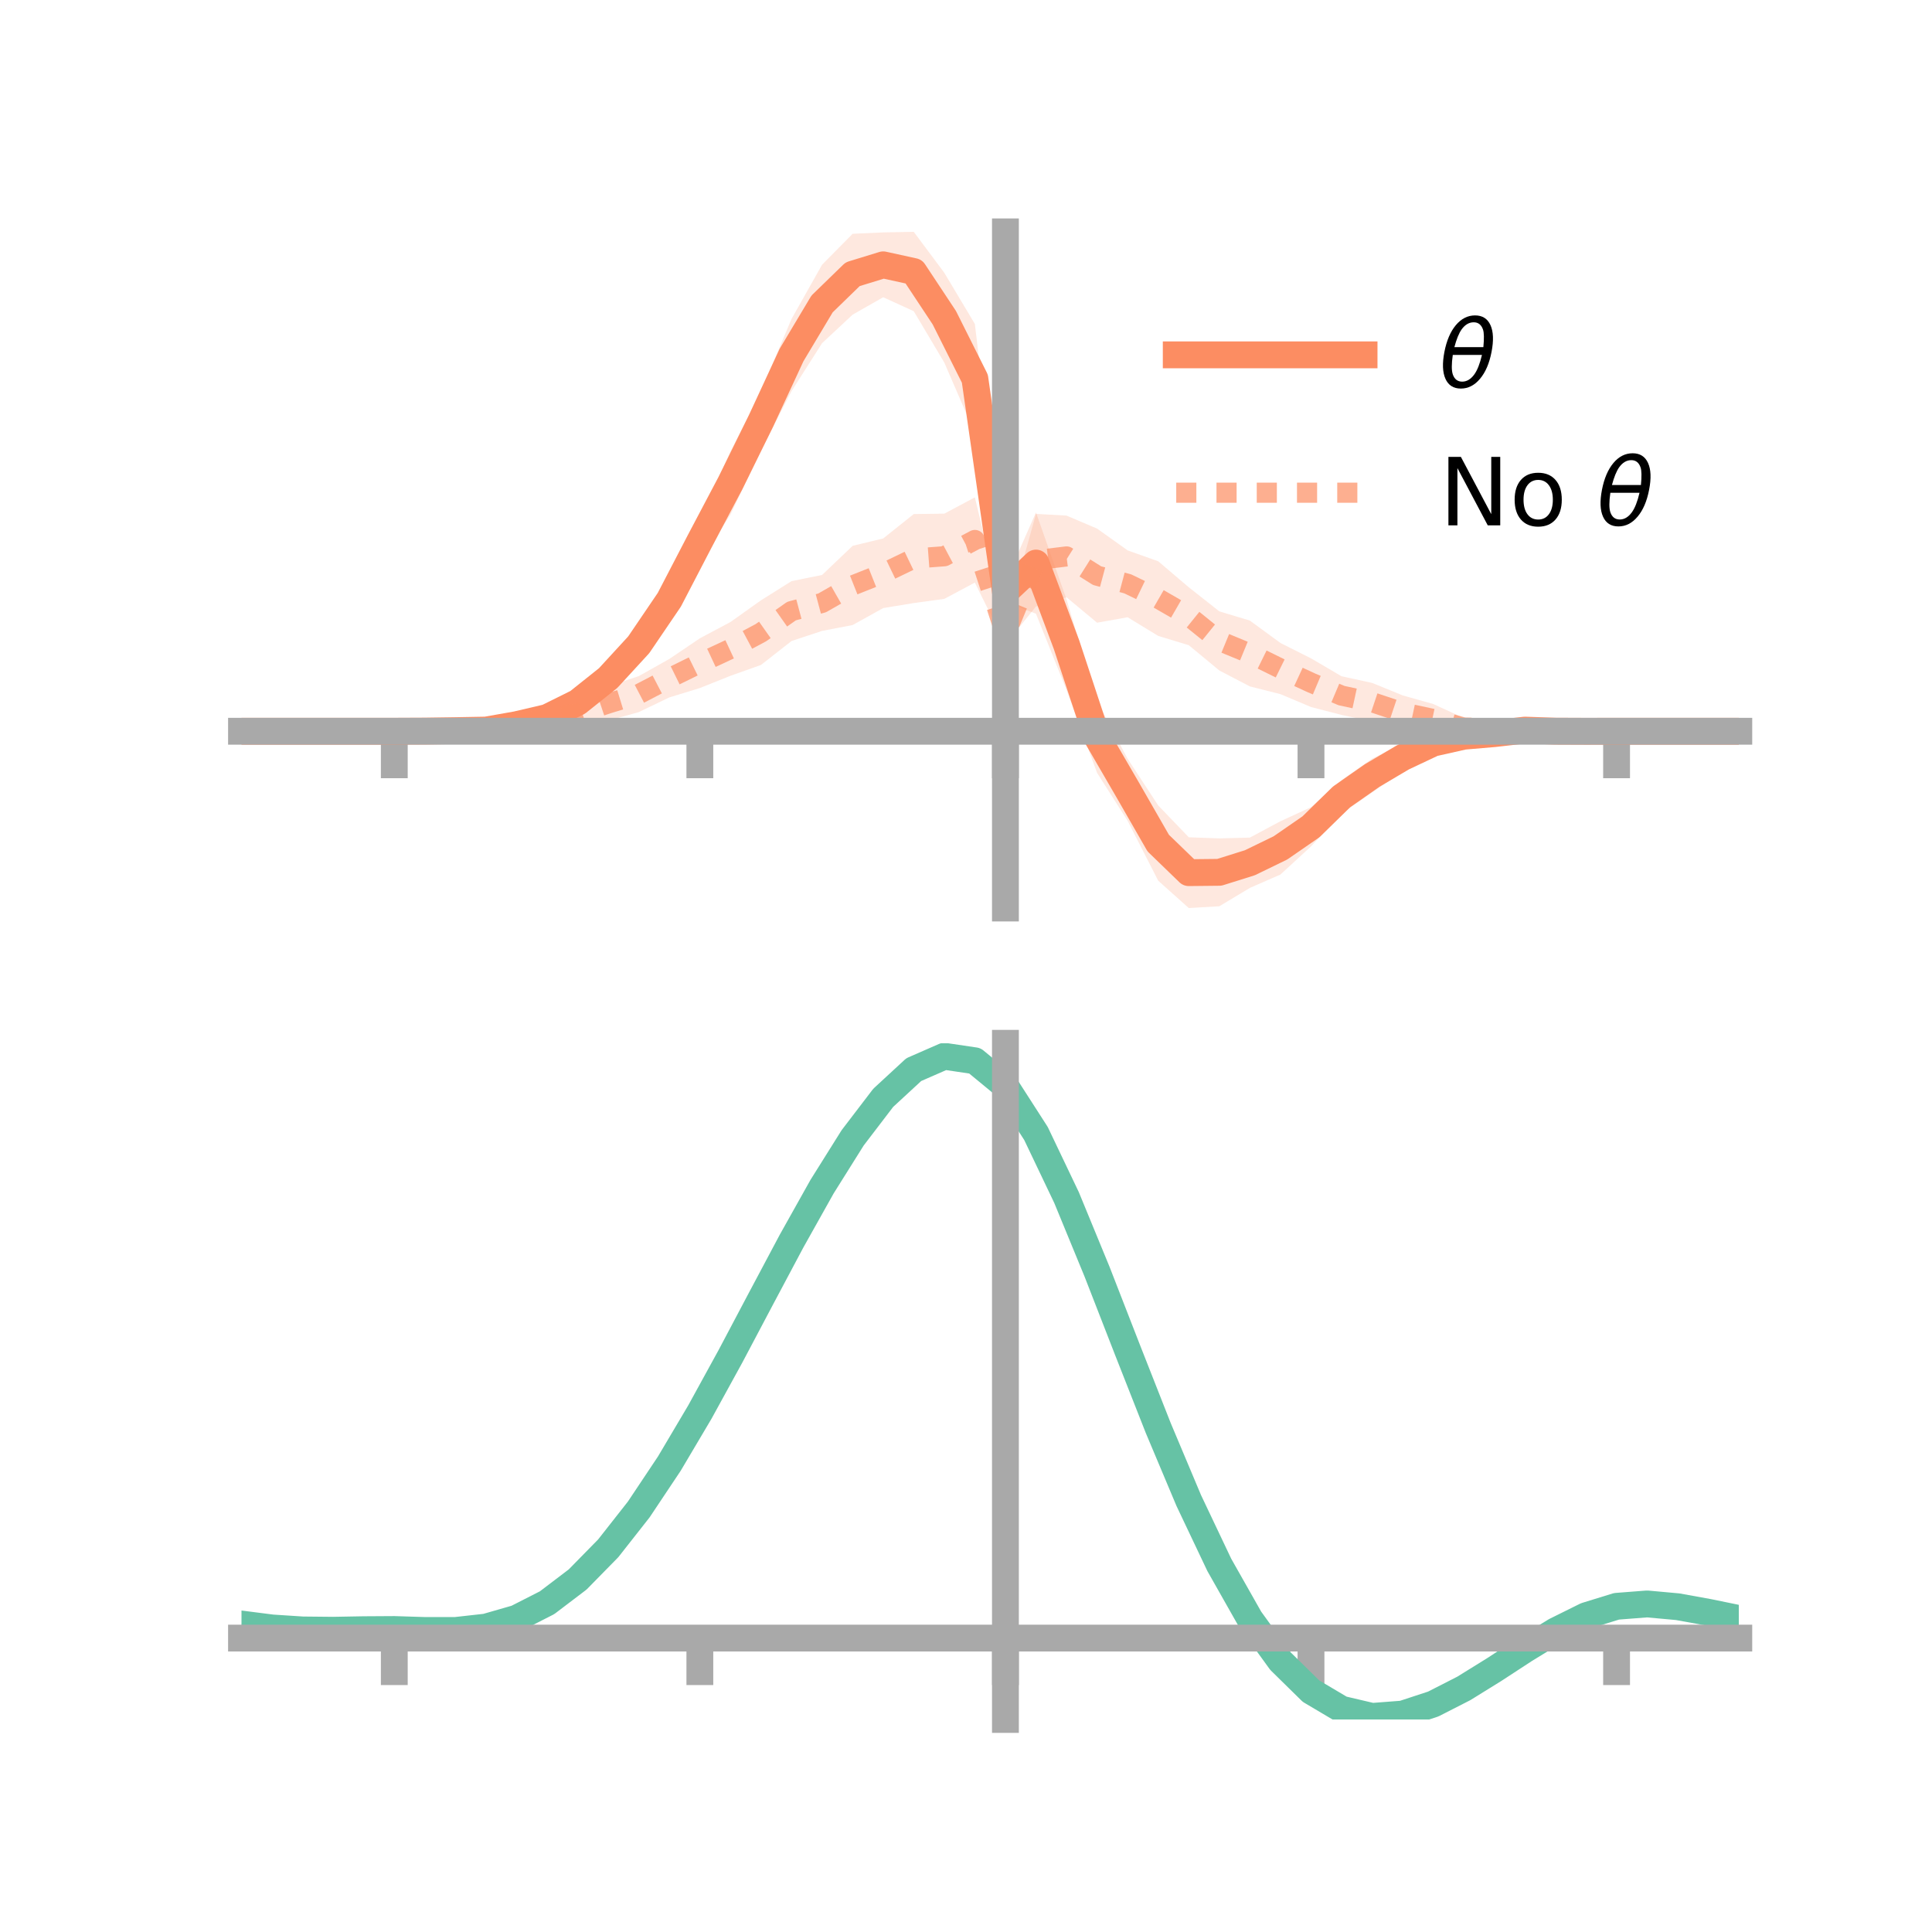 <?xml version="1.0" encoding="utf-8" standalone="no"?>
<!DOCTYPE svg PUBLIC "-//W3C//DTD SVG 1.1//EN"
  "http://www.w3.org/Graphics/SVG/1.1/DTD/svg11.dtd">
<!-- Created with matplotlib (https://matplotlib.org/) -->
<svg height="144pt" version="1.1" viewBox="0 0 144 144" width="144pt" xmlns="http://www.w3.org/2000/svg" xmlns:xlink="http://www.w3.org/1999/xlink">
 <defs>
  <style type="text/css">*{stroke-linecap:butt;stroke-linejoin:round;}</style>
 </defs>
 <g id="figure_1">
  <g id="patch_1">
   <path d="M 0 144 
L 144 144 
L 144 0 
L 0 0 
z
" style="fill:none;"/>
  </g>
  <g id="axes_1">
   <g id="patch_2">
    <path d="M 18 67.68 
L 129.6 67.68 
L 129.6 17.28 
L 18 17.28 
z
" style="fill:none;"/>
   </g>
   <g id="PolyCollection_1">
    <path clip-path="url(#p6f1ebef6f1)" d="M 18 54.502 
L 18 54.502 
L 20.278 54.502 
L 22.555 54.502 
L 24.833 54.502 
L 27.11 54.502 
L 29.388 54.502 
L 31.665 54.433 
L 33.943 54.309 
L 36.22 54.149 
L 38.498 53.633 
L 40.776 52.846 
L 43.053 51.538 
L 45.331 49.44 
L 47.608 46.733 
L 49.886 43.293 
L 52.163 38.773 
L 54.441 33.653 
L 56.718 29.172 
L 58.996 23.773 
L 61.273 19.73 
L 63.551 17.425 
L 65.829 17.322 
L 68.106 17.28 
L 70.384 20.333 
L 72.661 24.148 
L 74.939 43.355 
L 77.216 38.194 
L 79.494 44.681 
L 81.771 52.288 
L 84.049 56.56 
L 86.327 60.034 
L 88.604 62.405 
L 90.882 62.489 
L 93.159 62.429 
L 95.437 61.212 
L 97.714 60.162 
L 99.992 58.146 
L 102.269 56.545 
L 104.547 55.422 
L 106.824 54.669 
L 109.102 54.344 
L 111.38 54.295 
L 113.657 54.122 
L 115.935 54.344 
L 118.212 54.451 
L 120.49 54.501 
L 122.767 54.502 
L 125.045 54.502 
L 127.322 54.502 
L 129.6 54.502 
L 129.6 54.502 
L 129.6 54.502 
L 127.322 54.502 
L 125.045 54.502 
L 122.767 54.502 
L 120.49 54.502 
L 118.212 54.561 
L 115.935 54.651 
L 113.657 54.715 
L 111.38 55.066 
L 109.102 55.405 
L 106.824 56.102 
L 104.547 57.497 
L 102.269 59.066 
L 99.992 60.645 
L 97.714 63.086 
L 95.437 65.182 
L 93.159 66.179 
L 90.882 67.548 
L 88.604 67.68 
L 86.327 65.644 
L 84.049 61.181 
L 81.771 57.609 
L 79.494 51.433 
L 77.216 45.743 
L 74.939 44.875 
L 72.661 32.298 
L 70.384 27.026 
L 68.106 23.195 
L 65.829 22.155 
L 63.551 23.452 
L 61.273 25.578 
L 58.996 29.153 
L 56.718 33.586 
L 54.441 38.364 
L 52.163 41.875 
L 49.886 46.117 
L 47.608 49.38 
L 45.331 51.633 
L 43.053 53.166 
L 40.776 54.115 
L 38.498 54.394 
L 36.22 54.684 
L 33.943 54.607 
L 31.665 54.55 
L 29.388 54.502 
L 27.11 54.502 
L 24.833 54.502 
L 22.555 54.502 
L 20.278 54.502 
L 18 54.502 
z
" style="fill:#fc8d62;fill-opacity:0.2;"/>
   </g>
   <g id="PolyCollection_2">
    <path clip-path="url(#p6f1ebef6f1)" d="M 18 54.502 
L 18 54.502 
L 20.278 54.502 
L 22.555 54.502 
L 24.833 54.502 
L 27.11 54.502 
L 29.388 54.502 
L 31.665 54.397 
L 33.943 54.216 
L 36.22 53.969 
L 38.498 53.563 
L 40.776 52.748 
L 43.053 51.946 
L 45.331 51.155 
L 47.608 50.395 
L 49.886 49.115 
L 52.163 47.577 
L 54.441 46.364 
L 56.718 44.745 
L 58.996 43.314 
L 61.273 42.854 
L 63.551 40.683 
L 65.829 40.133 
L 68.106 38.314 
L 70.384 38.285 
L 72.661 37.071 
L 74.939 46.484 
L 77.216 38.302 
L 79.494 38.43 
L 81.771 39.399 
L 84.049 41.024 
L 86.327 41.834 
L 88.604 43.772 
L 90.882 45.568 
L 93.159 46.255 
L 95.437 47.924 
L 97.714 49.069 
L 99.992 50.405 
L 102.269 50.901 
L 104.547 51.83 
L 106.824 52.472 
L 109.102 53.517 
L 111.38 53.704 
L 113.657 54.088 
L 115.935 54.389 
L 118.212 54.47 
L 120.49 54.502 
L 122.767 54.502 
L 125.045 54.502 
L 127.322 54.502 
L 129.6 54.502 
L 129.6 54.502 
L 129.6 54.502 
L 127.322 54.502 
L 125.045 54.502 
L 122.767 54.502 
L 120.49 54.502 
L 118.212 54.585 
L 115.935 54.691 
L 113.657 54.719 
L 111.38 54.854 
L 109.102 54.938 
L 106.824 54.706 
L 104.547 54.37 
L 102.269 53.775 
L 99.992 53.287 
L 97.714 52.697 
L 95.437 51.737 
L 93.159 51.162 
L 90.882 49.974 
L 88.604 48.089 
L 86.327 47.399 
L 84.049 46.007 
L 81.771 46.413 
L 79.494 44.518 
L 77.216 45.203 
L 74.939 48.034 
L 72.661 43.423 
L 70.384 44.636 
L 68.106 44.949 
L 65.829 45.323 
L 63.551 46.587 
L 61.273 47.023 
L 58.996 47.779 
L 56.718 49.562 
L 54.441 50.372 
L 52.163 51.283 
L 49.886 51.982 
L 47.608 53.078 
L 45.331 53.713 
L 43.053 54.437 
L 40.776 54.186 
L 38.498 54.598 
L 36.22 54.574 
L 33.943 54.534 
L 31.665 54.53 
L 29.388 54.502 
L 27.11 54.502 
L 24.833 54.502 
L 22.555 54.502 
L 20.278 54.502 
L 18 54.502 
z
" style="fill:#fc8d62;fill-opacity:0.2;"/>
   </g>
   <g id="matplotlib.axis_1">
    <g id="xtick_1">
     <g id="line2d_1">
      <defs>
       <path d="M 0 0 
L 0 3.5 
" id="mab188fc322" style="stroke:#a9a9a9;stroke-width:2;"/>
      </defs>
      <g>
       <use style="fill:#a9a9a9;stroke:#a9a9a9;stroke-width:2;" x="29.388" xlink:href="#mab188fc322" y="54.502"/>
      </g>
     </g>
    </g>
    <g id="xtick_2">
     <g id="line2d_2">
      <g>
       <use style="fill:#a9a9a9;stroke:#a9a9a9;stroke-width:2;" x="52.163" xlink:href="#mab188fc322" y="54.502"/>
      </g>
     </g>
    </g>
    <g id="xtick_3">
     <g id="line2d_3">
      <g>
       <use style="fill:#a9a9a9;stroke:#a9a9a9;stroke-width:2;" x="74.939" xlink:href="#mab188fc322" y="54.502"/>
      </g>
     </g>
    </g>
    <g id="xtick_4">
     <g id="line2d_4">
      <g>
       <use style="fill:#a9a9a9;stroke:#a9a9a9;stroke-width:2;" x="97.714" xlink:href="#mab188fc322" y="54.502"/>
      </g>
     </g>
    </g>
    <g id="xtick_5">
     <g id="line2d_5">
      <g>
       <use style="fill:#a9a9a9;stroke:#a9a9a9;stroke-width:2;" x="120.49" xlink:href="#mab188fc322" y="54.502"/>
      </g>
     </g>
    </g>
   </g>
   <g id="matplotlib.axis_2"/>
   <g id="line2d_6">
    <path clip-path="url(#p6f1ebef6f1)" d="M 18 54.502 
L 20.278 54.502 
L 22.555 54.502 
L 24.833 54.502 
L 27.11 54.502 
L 29.388 54.502 
L 31.665 54.492 
L 33.943 54.458 
L 36.22 54.416 
L 38.498 54.013 
L 40.776 53.481 
L 43.053 52.352 
L 45.331 50.536 
L 47.608 48.057 
L 49.886 44.705 
L 52.163 40.324 
L 54.441 36.008 
L 56.718 31.379 
L 58.996 26.463 
L 61.273 22.654 
L 63.551 20.439 
L 65.829 19.739 
L 68.106 20.238 
L 70.384 23.679 
L 72.661 28.223 
L 74.939 44.115 
L 77.216 41.968 
L 79.494 48.057 
L 81.771 54.948 
L 84.049 58.871 
L 86.327 62.839 
L 88.604 65.042 
L 90.882 65.018 
L 93.159 64.304 
L 95.437 63.197 
L 97.714 61.624 
L 99.992 59.396 
L 102.269 57.805 
L 104.547 56.459 
L 106.824 55.386 
L 109.102 54.874 
L 111.38 54.68 
L 113.657 54.419 
L 115.935 54.497 
L 118.212 54.506 
L 120.49 54.502 
L 122.767 54.502 
L 125.045 54.502 
L 127.322 54.502 
L 129.6 54.502 
" style="fill:none;stroke:#fc8d62;stroke-linecap:square;stroke-width:2;"/>
   </g>
   <g id="line2d_7">
    <path clip-path="url(#p6f1ebef6f1)" d="M 18 54.502 
L 20.278 54.502 
L 22.555 54.502 
L 24.833 54.502 
L 27.11 54.502 
L 29.388 54.502 
L 31.665 54.463 
L 33.943 54.375 
L 36.22 54.272 
L 38.498 54.08 
L 40.776 53.467 
L 43.053 53.191 
L 45.331 52.434 
L 47.608 51.736 
L 49.886 50.549 
L 52.163 49.43 
L 54.441 48.368 
L 56.718 47.153 
L 58.996 45.547 
L 61.273 44.938 
L 63.551 43.635 
L 65.829 42.728 
L 68.106 41.631 
L 70.384 41.46 
L 72.661 40.247 
L 74.939 47.259 
L 77.216 41.752 
L 79.494 41.474 
L 81.771 42.906 
L 84.049 43.515 
L 86.327 44.616 
L 88.604 45.93 
L 90.882 47.771 
L 93.159 48.709 
L 95.437 49.83 
L 97.714 50.883 
L 99.992 51.846 
L 102.269 52.338 
L 104.547 53.1 
L 106.824 53.589 
L 109.102 54.228 
L 111.38 54.279 
L 113.657 54.403 
L 115.935 54.54 
L 118.212 54.527 
L 120.49 54.502 
L 122.767 54.502 
L 125.045 54.502 
L 127.322 54.502 
L 129.6 54.502 
" style="fill:none;stroke:#fc8d62;stroke-dasharray:1.5,1.5;stroke-dashoffset:0;stroke-opacity:0.7;stroke-width:1.5;"/>
   </g>
   <g id="patch_3">
    <path d="M 74.939 67.68 
L 74.939 17.28 
" style="fill:none;stroke:#a9a9a9;stroke-linecap:square;stroke-linejoin:miter;stroke-width:2;"/>
   </g>
   <g id="patch_4">
    <path d="M 129.6 67.68 
L 129.6 17.28 
" style="fill:none;"/>
   </g>
   <g id="patch_5">
    <path d="M 18 54.502 
L 129.6 54.502 
" style="fill:none;stroke:#a9a9a9;stroke-linecap:square;stroke-linejoin:miter;stroke-width:2;"/>
   </g>
   <g id="patch_6">
    <path d="M 18 17.28 
L 129.6 17.28 
" style="fill:none;"/>
   </g>
   <g id="legend_1">
    <g id="line2d_8">
     <path d="M 87.67 26.449 
L 101.67 26.449 
" style="fill:none;stroke:#fc8d62;stroke-linecap:square;stroke-width:2;"/>
    </g>
    <g id="line2d_9"/>
    <g id="text_1">
     <!-- $\theta$ -->
     <g transform="translate(107.27 28.899)scale(0.07 -0.07)">
      <defs>
       <path d="M 45.516 34.672 
L 14.453 34.672 
Q 12.359 20.062 14.5 13.875 
Q 17.188 6.25 24.469 6.25 
Q 31.781 6.25 37.359 13.922 
Q 42.234 20.656 45.516 34.672 
z
M 47.016 42.969 
Q 48.344 56.844 46.625 61.719 
Q 43.953 69.438 36.766 69.438 
Q 29.297 69.438 23.828 61.812 
Q 19.531 55.672 16.156 42.969 
z
M 38.188 76.766 
Q 49.906 76.766 54.594 66.406 
Q 59.281 56.109 55.719 37.844 
Q 52.203 19.625 43.453 9.281 
Q 34.766 -1.125 23.047 -1.125 
Q 11.281 -1.125 6.641 9.281 
Q 2 19.625 5.516 37.844 
Q 9.078 56.109 17.719 66.406 
Q 26.422 76.766 38.188 76.766 
z
" id="DejaVuSans-Oblique-952"/>
      </defs>
      <use transform="translate(0 0.234)" xlink:href="#DejaVuSans-Oblique-952"/>
     </g>
    </g>
    <g id="line2d_10">
     <path d="M 87.67 36.724 
L 101.67 36.724 
" style="fill:none;stroke:#fc8d62;stroke-dasharray:1.5,1.5;stroke-dashoffset:0;stroke-opacity:0.7;stroke-width:1.5;"/>
    </g>
    <g id="line2d_11"/>
    <g id="text_2">
     <!-- No $\theta$ -->
     <g transform="translate(107.27 39.174)scale(0.07 -0.07)">
      <defs>
       <path d="M 9.812 72.906 
L 23.094 72.906 
L 55.422 11.922 
L 55.422 72.906 
L 64.984 72.906 
L 64.984 0 
L 51.703 0 
L 19.391 60.984 
L 19.391 0 
L 9.812 0 
z
" id="DejaVuSans-78"/>
       <path d="M 30.609 48.391 
Q 23.391 48.391 19.188 42.75 
Q 14.984 37.109 14.984 27.297 
Q 14.984 17.484 19.156 11.844 
Q 23.344 6.203 30.609 6.203 
Q 37.797 6.203 41.984 11.859 
Q 46.188 17.531 46.188 27.297 
Q 46.188 37.016 41.984 42.703 
Q 37.797 48.391 30.609 48.391 
z
M 30.609 56 
Q 42.328 56 49.016 48.375 
Q 55.719 40.766 55.719 27.297 
Q 55.719 13.875 49.016 6.219 
Q 42.328 -1.422 30.609 -1.422 
Q 18.844 -1.422 12.172 6.219 
Q 5.516 13.875 5.516 27.297 
Q 5.516 40.766 12.172 48.375 
Q 18.844 56 30.609 56 
z
" id="DejaVuSans-111"/>
       <path id="DejaVuSans-32"/>
      </defs>
      <use transform="translate(0 0.234)" xlink:href="#DejaVuSans-78"/>
      <use transform="translate(74.805 0.234)" xlink:href="#DejaVuSans-111"/>
      <use transform="translate(135.986 0.234)" xlink:href="#DejaVuSans-32"/>
      <use transform="translate(167.773 0.234)" xlink:href="#DejaVuSans-Oblique-952"/>
     </g>
    </g>
   </g>
  </g>
  <g id="axes_2">
   <g id="patch_7">
    <path d="M 18 128.16 
L 129.6 128.16 
L 129.6 77.76 
L 18 77.76 
z
" style="fill:none;"/>
   </g>
   <g id="PolyCollection_3">
    <path clip-path="url(#p6fb71ecac0)" d="M 18 121.089 
L 18 121.006 
L 20.278 121.307 
L 22.555 121.457 
L 24.833 121.477 
L 27.11 121.432 
L 29.388 121.416 
L 31.665 121.488 
L 33.943 121.49 
L 36.22 121.235 
L 38.498 120.576 
L 40.776 119.398 
L 43.053 117.631 
L 45.331 115.253 
L 47.608 112.284 
L 49.886 108.783 
L 52.163 104.844 
L 54.441 100.593 
L 56.718 96.188 
L 58.996 91.808 
L 61.273 87.656 
L 63.551 83.948 
L 65.829 80.91 
L 68.106 78.77 
L 70.384 77.76 
L 72.661 78.106 
L 74.939 80.015 
L 77.216 83.609 
L 79.494 88.456 
L 81.771 94.074 
L 84.049 100.016 
L 86.327 105.896 
L 88.604 111.398 
L 90.882 116.276 
L 93.159 120.36 
L 95.437 123.547 
L 97.714 125.805 
L 99.992 127.164 
L 102.269 127.702 
L 104.547 127.534 
L 106.824 126.802 
L 109.102 125.66 
L 111.38 124.277 
L 113.657 122.819 
L 115.935 121.452 
L 118.212 120.338 
L 120.49 119.64 
L 122.767 119.464 
L 125.045 119.678 
L 127.322 120.101 
L 129.6 120.581 
L 129.6 120.69 
L 129.6 120.69 
L 127.322 120.236 
L 125.045 119.834 
L 122.767 119.632 
L 120.49 119.811 
L 118.212 120.517 
L 115.935 121.66 
L 113.657 123.077 
L 111.38 124.594 
L 109.102 126.032 
L 106.824 127.217 
L 104.547 127.978 
L 102.269 128.16 
L 99.992 127.63 
L 97.714 126.288 
L 95.437 124.072 
L 93.159 120.968 
L 90.882 117.009 
L 88.604 112.289 
L 86.327 106.965 
L 84.049 101.272 
L 81.771 95.512 
L 79.494 90.063 
L 77.216 85.358 
L 74.939 81.87 
L 72.661 80.024 
L 70.384 79.696 
L 68.106 80.677 
L 65.829 82.743 
L 63.551 85.669 
L 61.273 89.231 
L 58.996 93.209 
L 56.718 97.396 
L 54.441 101.601 
L 52.163 105.652 
L 49.886 109.402 
L 47.608 112.732 
L 45.331 115.557 
L 43.053 117.823 
L 40.776 119.516 
L 38.498 120.66 
L 36.22 121.311 
L 33.943 121.565 
L 31.665 121.564 
L 29.388 121.492 
L 27.11 121.504 
L 24.833 121.541 
L 22.555 121.514 
L 20.278 121.369 
L 18 121.089 
z
" style="fill:#66c2a5;fill-opacity:0.2;"/>
   </g>
   <g id="matplotlib.axis_3">
    <g id="xtick_6">
     <g id="line2d_12">
      <g>
       <use style="fill:#a9a9a9;stroke:#a9a9a9;stroke-width:2;" x="29.388" xlink:href="#mab188fc322" y="122.093"/>
      </g>
     </g>
    </g>
    <g id="xtick_7">
     <g id="line2d_13">
      <g>
       <use style="fill:#a9a9a9;stroke:#a9a9a9;stroke-width:2;" x="52.163" xlink:href="#mab188fc322" y="122.093"/>
      </g>
     </g>
    </g>
    <g id="xtick_8">
     <g id="line2d_14">
      <g>
       <use style="fill:#a9a9a9;stroke:#a9a9a9;stroke-width:2;" x="74.939" xlink:href="#mab188fc322" y="122.093"/>
      </g>
     </g>
    </g>
    <g id="xtick_9">
     <g id="line2d_15">
      <g>
       <use style="fill:#a9a9a9;stroke:#a9a9a9;stroke-width:2;" x="97.714" xlink:href="#mab188fc322" y="122.093"/>
      </g>
     </g>
    </g>
    <g id="xtick_10">
     <g id="line2d_16">
      <g>
       <use style="fill:#a9a9a9;stroke:#a9a9a9;stroke-width:2;" x="120.49" xlink:href="#mab188fc322" y="122.093"/>
      </g>
     </g>
    </g>
   </g>
   <g id="matplotlib.axis_4"/>
   <g id="line2d_17">
    <path clip-path="url(#p6fb71ecac0)" d="M 18 121.047 
L 20.278 121.338 
L 22.555 121.486 
L 24.833 121.509 
L 27.11 121.468 
L 29.388 121.454 
L 31.665 121.526 
L 33.943 121.527 
L 36.22 121.273 
L 38.498 120.618 
L 40.776 119.457 
L 43.053 117.727 
L 45.331 115.405 
L 47.608 112.508 
L 49.886 109.093 
L 52.163 105.248 
L 54.441 101.097 
L 56.718 96.792 
L 58.996 92.509 
L 61.273 88.444 
L 63.551 84.809 
L 65.829 81.827 
L 68.106 79.724 
L 70.384 78.728 
L 72.661 79.065 
L 74.939 80.942 
L 77.216 84.483 
L 79.494 89.259 
L 81.771 94.793 
L 84.049 100.644 
L 86.327 106.431 
L 88.604 111.843 
L 90.882 116.643 
L 93.159 120.664 
L 95.437 123.81 
L 97.714 126.047 
L 99.992 127.397 
L 102.269 127.931 
L 104.547 127.756 
L 106.824 127.009 
L 109.102 125.846 
L 111.38 124.435 
L 113.657 122.948 
L 115.935 121.556 
L 118.212 120.427 
L 120.49 119.725 
L 122.767 119.548 
L 125.045 119.756 
L 127.322 120.168 
L 129.6 120.635 
" style="fill:none;stroke:#66c2a5;stroke-linecap:square;stroke-width:2;"/>
   </g>
   <g id="patch_8">
    <path d="M 74.939 128.16 
L 74.939 77.76 
" style="fill:none;stroke:#a9a9a9;stroke-linecap:square;stroke-linejoin:miter;stroke-width:2;"/>
   </g>
   <g id="patch_9">
    <path d="M 129.6 128.16 
L 129.6 77.76 
" style="fill:none;"/>
   </g>
   <g id="patch_10">
    <path d="M 18 122.093 
L 129.6 122.093 
" style="fill:none;stroke:#a9a9a9;stroke-linecap:square;stroke-linejoin:miter;stroke-width:2;"/>
   </g>
   <g id="patch_11">
    <path d="M 18 77.76 
L 129.6 77.76 
" style="fill:none;"/>
   </g>
  </g>
 </g>
 <defs>
  <clipPath id="p6f1ebef6f1">
   <rect height="50.4" width="111.6" x="18" y="17.28"/>
  </clipPath>
  <clipPath id="p6fb71ecac0">
   <rect height="50.4" width="111.6" x="18" y="77.76"/>
  </clipPath>
 </defs>
</svg>
